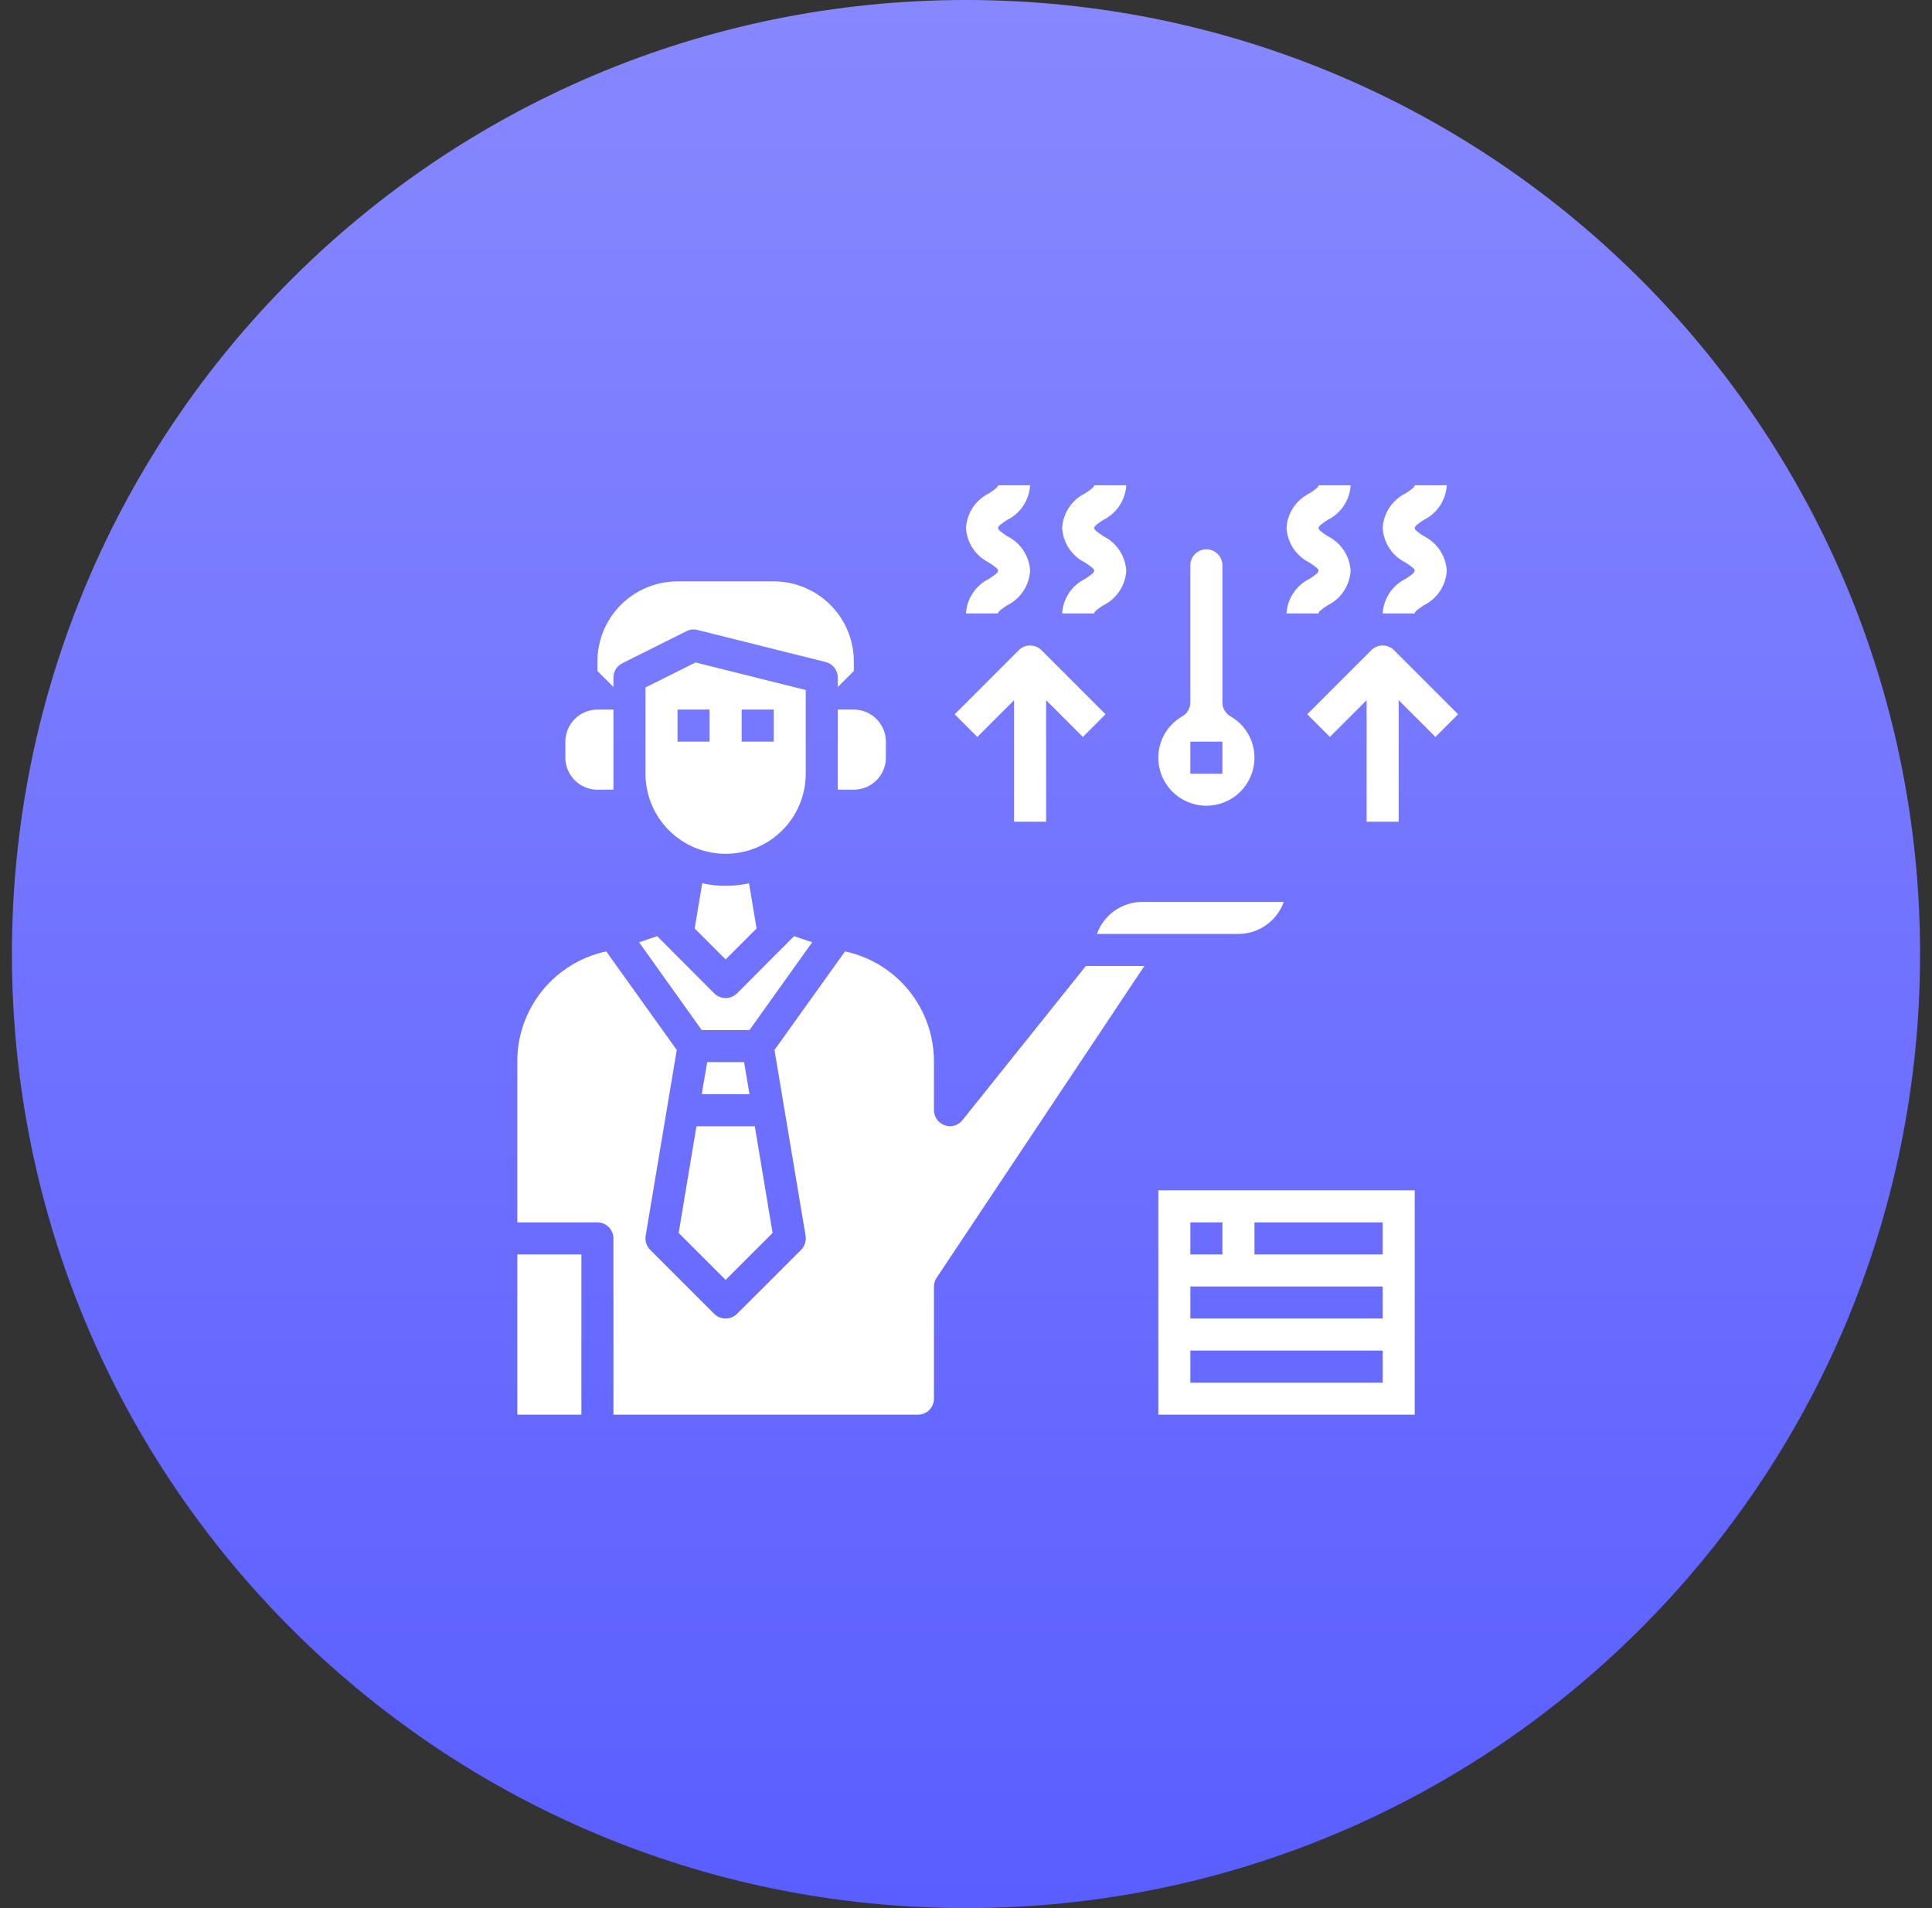<?xml version="1.0" encoding="UTF-8"?>
<svg xmlns="http://www.w3.org/2000/svg" width="81" height="80" viewBox="0 0 81 80" fill="none">
  <rect x="0" y="0" width="81" height="80" fill="#333333" stroke="none"/>
  <path d="M0.5 40C0.5 17.909 18.409 0 40.5 0C62.591 0 80.5 17.909 80.5 40C80.5 62.091 62.591 80 40.5 80C18.409 80 0.5 62.091 0.5 40Z" fill="url(#paint0_linear_1074_476)"></path>
  <path d="M33.781 32.438V28.93L29.159 27.775L27.062 28.823V32.438C27.062 33.328 27.416 34.183 28.046 34.813C28.676 35.443 29.531 35.797 30.422 35.797C31.313 35.797 32.167 35.443 32.797 34.813C33.427 34.183 33.781 33.328 33.781 32.438ZM29.75 31.094H28.406V29.75H29.75V31.094ZM32.438 31.094H31.094V29.75H32.438V31.094ZM37.141 31.094V31.766C37.14 32.122 36.998 32.463 36.746 32.715C36.494 32.966 36.153 33.108 35.797 33.109H35.125V29.75H35.797C36.153 29.751 36.494 29.893 36.746 30.145C36.998 30.396 37.14 30.738 37.141 31.094ZM25.719 29.75V33.109H25.047C24.691 33.108 24.35 32.966 24.098 32.715C23.846 32.463 23.704 32.122 23.703 31.766V31.094C23.704 30.738 23.846 30.396 24.098 30.145C24.35 29.893 24.691 29.751 25.047 29.75H25.719ZM58.444 27.259C58.318 27.133 58.147 27.063 57.969 27.063C57.791 27.063 57.62 27.133 57.494 27.259L54.806 29.947L55.756 30.897L57.297 29.356V34.453H58.641V29.356L60.181 30.897L61.131 29.947L58.444 27.259ZM42.516 29.356V34.453H43.859V29.356L45.4 30.897L46.35 29.947L43.663 27.259C43.536 27.133 43.366 27.063 43.188 27.063C43.009 27.063 42.839 27.133 42.712 27.259L40.025 29.947L40.975 30.897L42.516 29.356ZM54.909 24.265C54.632 24.399 54.397 24.604 54.226 24.86C54.055 25.115 53.956 25.412 53.938 25.719H55.281C55.281 25.643 55.391 25.558 55.654 25.383C55.93 25.249 56.166 25.043 56.337 24.788C56.508 24.532 56.607 24.236 56.625 23.929C56.607 23.622 56.508 23.325 56.337 23.07C56.166 22.814 55.931 22.608 55.654 22.474C55.391 22.298 55.281 22.212 55.281 22.138C55.281 22.063 55.391 21.976 55.654 21.802C55.931 21.667 56.167 21.461 56.338 21.205C56.508 20.948 56.608 20.651 56.625 20.344H55.281C55.281 20.42 55.171 20.506 54.908 20.68C54.632 20.814 54.396 21.02 54.225 21.276C54.054 21.532 53.955 21.829 53.938 22.136C53.956 22.443 54.055 22.74 54.225 22.996C54.396 23.251 54.632 23.457 54.908 23.592C55.171 23.767 55.281 23.853 55.281 23.927C55.281 24.002 55.171 24.09 54.909 24.265ZM58.94 24.265C58.664 24.399 58.428 24.604 58.257 24.86C58.086 25.115 57.987 25.412 57.969 25.719H59.312C59.312 25.643 59.423 25.558 59.685 25.383C59.961 25.249 60.197 25.043 60.368 24.788C60.539 24.532 60.638 24.236 60.656 23.929C60.638 23.622 60.539 23.325 60.368 23.07C60.198 22.814 59.962 22.608 59.685 22.474C59.423 22.298 59.312 22.212 59.312 22.138C59.312 22.063 59.423 21.976 59.685 21.802C59.962 21.667 60.198 21.461 60.369 21.205C60.539 20.948 60.639 20.651 60.656 20.344H59.312C59.312 20.42 59.202 20.506 58.94 20.68C58.663 20.814 58.427 21.02 58.256 21.276C58.086 21.532 57.986 21.829 57.969 22.136C57.987 22.443 58.086 22.74 58.257 22.996C58.427 23.251 58.663 23.457 58.94 23.592C59.202 23.767 59.312 23.853 59.312 23.927C59.312 24.002 59.202 24.09 58.94 24.265ZM41.471 24.265C41.195 24.399 40.959 24.604 40.788 24.86C40.617 25.115 40.518 25.412 40.5 25.719H41.844C41.844 25.643 41.954 25.558 42.216 25.383C42.493 25.249 42.728 25.043 42.899 24.788C43.07 24.532 43.169 24.236 43.188 23.929C43.169 23.622 43.07 23.325 42.9 23.07C42.729 22.814 42.493 22.608 42.217 22.474C41.954 22.298 41.844 22.212 41.844 22.138C41.844 22.063 41.954 21.976 42.217 21.802C42.493 21.667 42.73 21.461 42.9 21.205C43.071 20.948 43.17 20.651 43.188 20.344H41.844C41.844 20.42 41.734 20.506 41.471 20.68C41.194 20.814 40.958 21.02 40.788 21.276C40.617 21.532 40.518 21.829 40.5 22.136C40.518 22.443 40.617 22.74 40.788 22.996C40.959 23.251 41.194 23.457 41.471 23.592C41.734 23.767 41.844 23.853 41.844 23.927C41.844 24.002 41.734 24.09 41.471 24.265ZM45.503 24.265C45.226 24.399 44.99 24.604 44.819 24.86C44.649 25.115 44.549 25.412 44.531 25.719H45.875C45.875 25.643 45.985 25.558 46.247 25.383C46.524 25.249 46.76 25.043 46.931 24.788C47.101 24.532 47.201 24.236 47.219 23.929C47.201 23.622 47.101 23.325 46.931 23.07C46.76 22.814 46.524 22.608 46.248 22.474C45.985 22.298 45.875 22.212 45.875 22.138C45.875 22.063 45.985 21.976 46.248 21.802C46.525 21.667 46.761 21.461 46.931 21.205C47.102 20.948 47.201 20.651 47.219 20.344H45.875C45.875 20.42 45.765 20.506 45.502 20.68C45.225 20.814 44.99 21.02 44.819 21.276C44.648 21.532 44.549 21.829 44.531 22.136C44.549 22.443 44.649 22.74 44.819 22.996C44.99 23.251 45.226 23.457 45.502 23.592C45.765 23.767 45.875 23.853 45.875 23.927C45.875 24.002 45.765 24.09 45.503 24.265ZM33.291 39.25L30.899 41.649C30.772 41.775 30.601 41.845 30.422 41.845C30.243 41.845 30.072 41.775 29.945 41.649L27.553 39.25L26.794 39.506L29.421 43.188H31.423L34.05 39.506L33.291 39.25ZM28.453 51.693L30.422 53.662L32.391 51.693L31.645 47.219H29.199L28.453 51.693ZM29.649 44.531L29.421 45.875H31.423L31.195 44.531H29.649Z" fill="white"></path>
  <path d="M29.441 37.033L29.125 38.928L30.422 40.224L31.719 38.928L31.403 37.033C30.757 37.176 30.087 37.176 29.441 37.033ZM50.578 33.781C51.113 33.781 51.625 33.569 52.003 33.191C52.381 32.813 52.594 32.3 52.594 31.766C52.594 31.413 52.501 31.067 52.324 30.763C52.147 30.458 51.892 30.206 51.586 30.032C51.484 29.973 51.399 29.888 51.34 29.786C51.281 29.684 51.25 29.569 51.25 29.451V23.703C51.25 23.525 51.179 23.354 51.053 23.228C50.927 23.102 50.756 23.031 50.578 23.031C50.4 23.031 50.229 23.102 50.103 23.228C49.977 23.354 49.906 23.525 49.906 23.703V29.451C49.906 29.569 49.875 29.684 49.816 29.786C49.757 29.888 49.672 29.973 49.57 30.032C49.264 30.206 49.01 30.458 48.833 30.763C48.656 31.067 48.562 31.413 48.562 31.766C48.562 32.3 48.775 32.813 49.153 33.191C49.531 33.569 50.044 33.781 50.578 33.781ZM49.906 31.094H51.25V32.438H49.906V31.094ZM45.989 39.156H51.922C52.339 39.155 52.745 39.025 53.085 38.785C53.425 38.544 53.683 38.205 53.823 37.812H47.891C47.474 37.814 47.068 37.943 46.727 38.184C46.387 38.424 46.129 38.764 45.989 39.156ZM25.719 28.406C25.718 28.282 25.753 28.16 25.818 28.054C25.883 27.949 25.977 27.863 26.088 27.808L28.776 26.465C28.919 26.39 29.084 26.371 29.239 26.411L34.614 27.755C34.76 27.791 34.889 27.874 34.982 27.992C35.075 28.11 35.125 28.256 35.125 28.406V28.803L35.797 28.131V27.734C35.797 26.843 35.443 25.989 34.813 25.359C34.183 24.729 33.328 24.375 32.438 24.375H28.406C27.515 24.375 26.661 24.729 26.031 25.359C25.401 25.989 25.047 26.843 25.047 27.734V28.131L25.719 28.803V28.406ZM21.688 52.594H24.375V59.312H21.688V52.594Z" fill="white"></path>
  <path d="M40.352 46.963C40.267 47.073 40.148 47.153 40.014 47.192C39.88 47.231 39.738 47.226 39.606 47.178C39.475 47.133 39.362 47.047 39.281 46.934C39.2 46.821 39.157 46.686 39.156 46.547V44.531C39.164 43.446 38.797 42.392 38.118 41.546C37.439 40.701 36.488 40.115 35.428 39.889L32.471 44.021L33.775 51.814C33.791 51.92 33.783 52.028 33.75 52.129C33.718 52.231 33.662 52.323 33.587 52.399L30.899 55.086C30.772 55.211 30.6 55.281 30.422 55.281C30.244 55.281 30.072 55.211 29.945 55.086L27.258 52.399C27.182 52.323 27.126 52.231 27.094 52.129C27.061 52.028 27.053 51.92 27.069 51.814L28.373 44.021L25.416 39.889C24.356 40.115 23.405 40.701 22.726 41.546C22.047 42.392 21.68 43.446 21.688 44.531V51.25H25.047C25.225 51.25 25.396 51.321 25.522 51.447C25.648 51.573 25.719 51.744 25.719 51.922V59.312H38.484C38.663 59.312 38.834 59.242 38.96 59.116C39.086 58.99 39.156 58.819 39.156 58.641V53.938C39.156 53.806 39.196 53.677 39.271 53.568L47.978 40.5H45.526L40.352 46.963ZM48.563 59.312H59.313V49.906H48.563V59.312ZM52.594 51.25H57.969V52.594H52.594V51.25ZM49.906 51.25H51.25V52.594H49.906V51.25ZM49.906 53.938H57.969V55.281H49.906V53.938ZM49.906 56.625H57.969V57.969H49.906V56.625Z" fill="white"></path>
  <defs>
    <linearGradient id="paint0_linear_1074_476" x1="40.5" y1="0" x2="40.5" y2="80" gradientUnits="userSpaceOnUse">
      <stop stop-color="#8788FF"></stop>
      <stop offset="1" stop-color="#5A5EFF"></stop>
    </linearGradient>
  </defs>
</svg>
